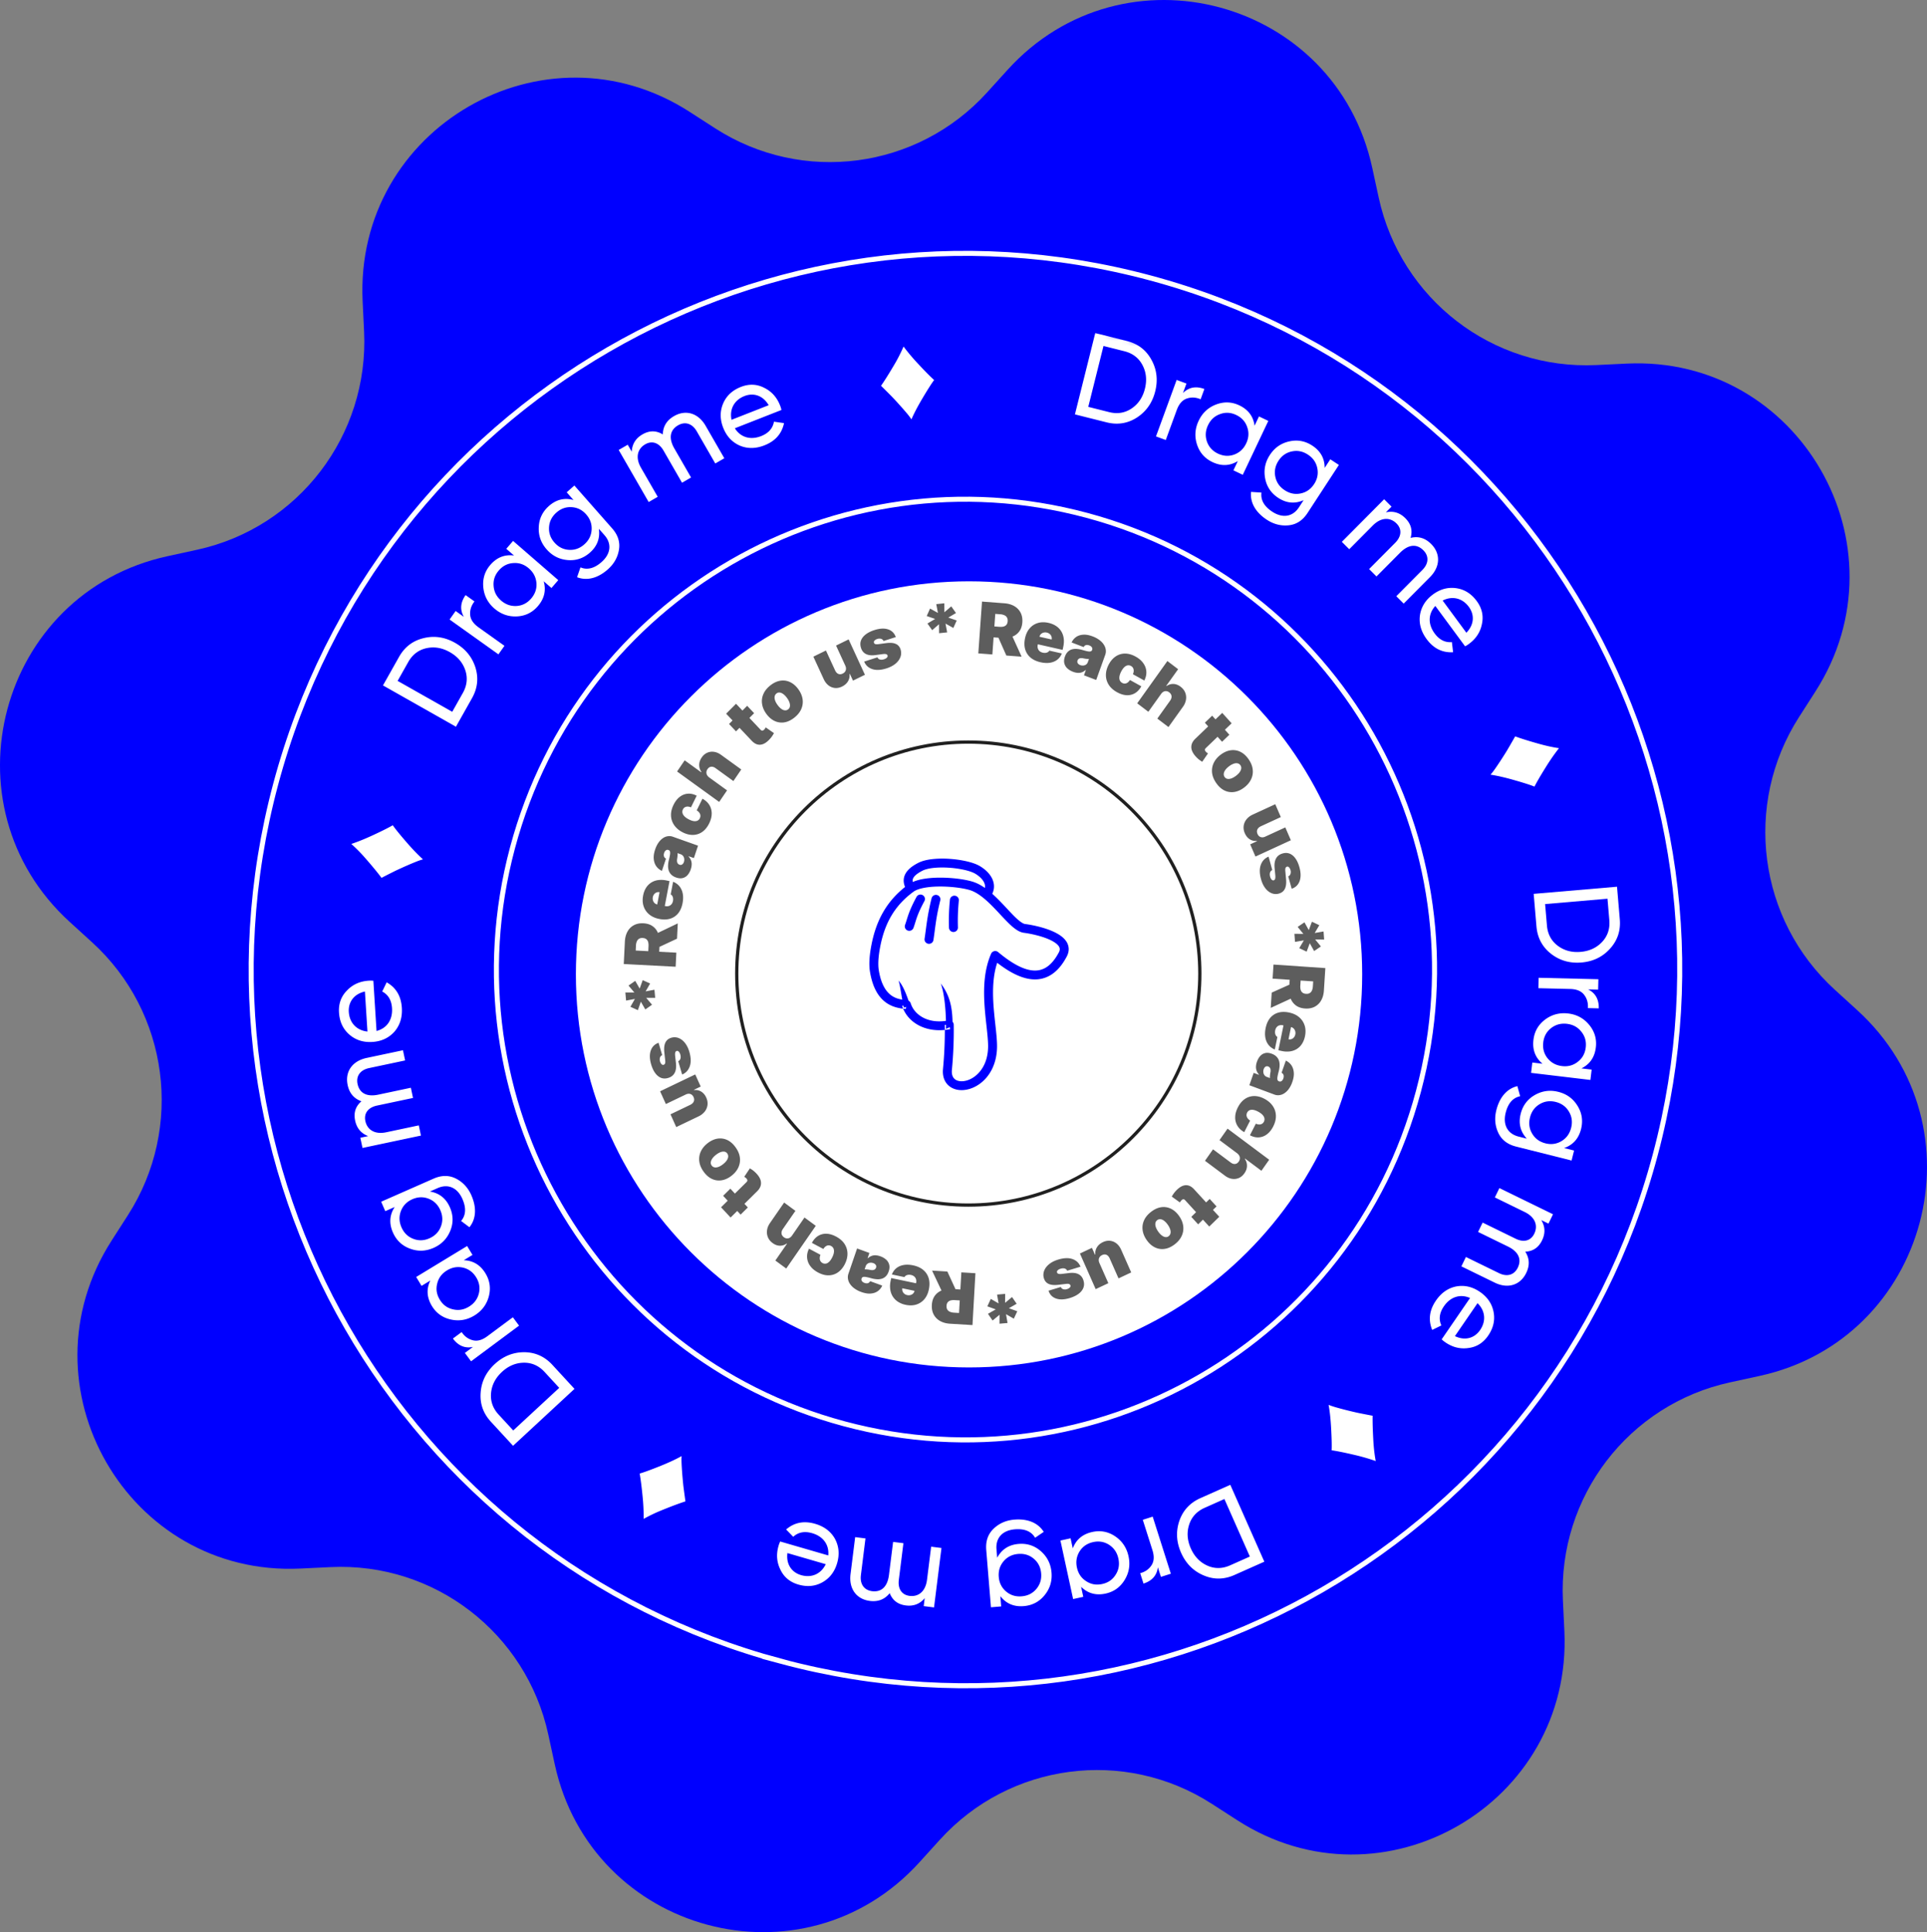 <svg width="348" height="349" viewBox="0 0 348 349" fill="none" xmlns="http://www.w3.org/2000/svg"><rect x="0" y="0" width="348" height="349" fill="#808080" stroke="none"/><path d="M181.948 12.628C202.917-10.517 241.2-.23 247.82 30.33l1.16 5.353c3.977 18.362 20.603 31.155 39.317 30.256l5.456-.262c31.146-1.496 50.963 32.926 34.097 59.229l-2.952 4.606c-10.135 15.806-7.4 36.641 6.468 49.276l4.041 3.684c23.08 21.029 12.822 59.422-17.649 66.062l-5.337 1.163c-18.31 3.988-31.067 20.661-30.17 39.43l.262 5.471c1.49 31.236-32.832 51.11-59.06 34.195l-4.594-2.962c-15.759-10.163-36.534-7.419-49.135 6.488l-3.673 4.053c-20.969 23.147-59.251 12.858-65.871-17.7l-1.16-5.353c-3.978-18.362-20.602-31.155-39.318-30.255l-5.455.261c-31.147 1.495-50.963-32.927-34.098-59.23l2.954-4.607c10.134-15.806 7.4-36.639-6.469-49.276l-4.042-3.684c-23.079-21.029-12.821-59.421 17.65-66.06l5.338-1.163c18.31-3.99 31.066-20.662 30.17-39.431l-.262-5.471c-1.492-31.236 32.831-51.11 59.06-34.196l4.592 2.962c15.761 10.164 36.536 7.421 49.135-6.487z" fill="#00F"/><path d="M140.975 300.055c68.797 18.487 139.511-22.457 157.944-91.452 18.435-68.994-22.393-139.912-91.189-158.399S68.22 72.662 49.785 141.655c-18.434 68.995 22.393 139.913 91.19 158.4Z" fill="#00F" stroke="#fff" stroke-width=".909" stroke-miterlimit="10"/><path d="M152.437 257.171c45.18 12.141 91.62-14.748 103.726-60.057s-14.706-91.883-59.886-104.024c-45.179-12.14-91.619 14.748-103.725 60.058-12.106 45.309 14.706 91.883 59.885 104.023Z" fill="#00F" stroke="#fff" stroke-width=".909" stroke-miterlimit="10"/><mask id="a" style="mask-type:luminance" maskUnits="userSpaceOnUse" x="30" y="30" width="291" height="292"><path d="M320.063 92.38 91.338 30.917l-61.275 229.34 228.725 61.463z" fill="#fff"/></mask><g mask="url(#a)" fill="#fff"><path d="m197.795 60.157-3.671 14.693 5.713 1.436c1.99.5 3.821.202 5.49-.873 1.676-1.096 2.781-2.67 3.295-4.727s.28-3.968-.687-5.705q-1.442-2.639-4.426-3.388zm-1.263 13.335 2.749-10.999 3.767.947c1.485.373 2.589 1.209 3.269 2.495s.836 2.709.443 4.283-1.201 2.755-2.405 3.567-2.569 1.028-4.057.654zm17.729-4.212-1.769-.652-3.731 10.2 1.769.65 1.978-5.405c.41-1.122 1.007-1.805 1.823-2.083s1.631-.233 2.491.13l.678-1.857q-2.286-.842-3.866.73zm12.304 7.616q-.34-2.525-2.757-3.677c-1.36-.647-2.765-.696-4.188-.156-1.421.54-2.479 1.516-3.152 2.938-.674 1.422-.769 2.88-.287 4.327.48 1.446 1.414 2.489 2.775 3.136q2.416 1.152 4.584-.18l-.794 1.675 1.689.805 4.613-9.738-1.689-.805zm-6.621 5.034q-1.456-.694-1.977-2.16c-.338-.995-.28-1.97.191-2.964.47-.993 1.188-1.654 2.161-2.002.984-.367 1.957-.31 2.927.153.991.472 1.65 1.192 1.988 2.188.346.977.288 1.952-.182 2.945-.471.993-1.188 1.654-2.17 2.021-.975.348-1.947.29-2.938-.181m19.281 2.589c.004-1.705-.744-3.049-2.225-4.02-1.282-.842-2.679-1.112-4.167-.769-1.475.325-2.647 1.133-3.509 2.455s-1.132 2.723-.849 4.227c.281 1.504 1.087 2.68 2.369 3.52 1.464.96 2.99 1.11 4.576.417l-.838 1.286c-1.123 1.72-2.946 2.024-4.823.792-1.462-.96-2.125-2.119-1.951-3.453l-1.881-.122c-.193 1.917.816 3.69 2.838 5.018 1.265.829 2.596 1.16 3.984 1.01s2.511-.886 3.385-2.226l5.659-8.673-1.552-1.02zm-1.903 2.915c-.602.924-1.405 1.483-2.421 1.695-1.016.213-1.974.023-2.895-.581s-1.479-1.41-1.691-2.428-.022-1.98.58-2.904q.886-1.359 2.41-1.677c1.016-.213 1.974-.023 2.895.58.921.605 1.479 1.41 1.691 2.43q.318 1.527-.569 2.885m21.127 10.821c-1.074-1.073-2.3-1.439-3.707-1.098.395-1.352.071-2.534-.957-3.56-.997-.997-2.176-1.347-3.507-1.053l1.023-1.03-1.335-1.334-7.639 7.692 1.335 1.334 4.247-4.277c1.543-1.554 3.166-1.496 4.287-.377.997.995.938 2.316-.239 3.5l-4.706 4.739 1.334 1.333 4.249-4.276c1.574-1.585 3.059-1.603 4.209-.454 1.028 1.027.999 2.378-.176 3.562l-4.707 4.739 1.335 1.333 4.752-4.785c1.895-1.907 1.92-4.272.202-5.988m6.138 18.49q.376-.199.714-.45c1.266-.939 2.048-2.136 2.33-3.61.312-1.469-.007-2.848-.943-4.118q-1.481-2.01-3.724-2.325c-1.496-.209-2.899.184-4.2 1.148-1.317.978-2.091 2.223-2.33 3.719-.208 1.5.192 2.953 1.204 4.328 1.257 1.705 2.853 2.487 4.783 2.375l-.221-1.828c-1.234.108-2.267-.419-3.113-1.567-1.218-1.653-1.201-3.523.125-4.964zm.678-7.124c1.026 1.392 1.006 3.184-.451 4.667l-4.282-5.812c1.718-.871 3.541-.473 4.733 1.145m16.274 25.52a38 38 0 0 0-2.361 3.398q-1.401 2.243-2.067 3.545-1.05-.436-3.894-1.242-2.31-.65-4.04-.913.412-.465.913-1.192a71 71 0 0 0 1.986-3.048q.244-.39 1.552-2.676 1.515.56 4.217 1.32 2.005.565 3.694.808m10.481 25.024-15.05 1.291.502 5.887c.175 2.047 1.052 3.689 2.609 4.923 1.577 1.234 3.42 1.769 5.527 1.589s3.832-1.024 5.157-2.505q2.02-2.228 1.757-5.298zm-12.986 3.135 11.265-.968.332 3.881c.131 1.531-.298 2.849-1.291 3.912s-2.282 1.672-3.895 1.811c-1.613.138-2.988-.243-4.145-1.12-1.158-.88-1.805-2.104-1.935-3.637zm9.575 15.458.046-1.882-10.786-.261-.046 1.882 5.717.139c1.186.027 2.02.373 2.542 1.056.525.684.743 1.468.677 2.398l1.964.048q.058-2.434-1.925-3.424zm-3.013 14.224q2.285-1.132 2.603-3.808c.178-1.503-.225-2.861-1.194-4.043-.967-1.183-2.232-1.879-3.795-2.066-1.566-.187-2.978.189-4.196 1.112-1.218.922-1.906 2.147-2.086 3.652q-.317 2.674 1.64 4.313l-1.844-.219-.222 1.869 10.713 1.279.223-1.869zm-6.896-4.702q.19-1.612 1.415-2.577c.836-.641 1.779-.9 2.872-.769s1.949.604 2.59 1.42c.665.822.921 1.767.794 2.842-.131 1.096-.602 1.955-1.438 2.596-.816.643-1.759.901-2.851.77-1.094-.131-1.951-.604-2.614-1.423-.641-.817-.898-1.764-.768-2.859m3.767 19.086c1.606-.556 2.627-1.704 3.058-3.425.373-1.492.169-2.904-.641-4.2-.791-1.292-1.936-2.137-3.464-2.522-1.528-.383-2.935-.18-4.26.58s-2.167 1.91-2.54 3.4c-.424 1.701-.065 3.196 1.107 4.473l-1.485-.374c-1.99-.5-2.873-2.128-2.327-4.31.424-1.701 1.299-2.708 2.613-2.98l-.502-1.821c-1.869.445-3.209 1.981-3.797 4.333-.366 1.47-.243 2.839.354 4.105.596 1.265 1.657 2.09 3.207 2.478l10.025 2.52.451-1.804zm-3.37-.847c-1.068-.269-1.857-.847-2.391-1.74-.533-.891-.668-1.862-.4-2.934.266-1.069.842-1.862 1.733-2.396.89-.536 1.857-.672 2.925-.403q1.57.396 2.369 1.733c.535.893.67 1.864.402 2.934s-.844 1.864-1.733 2.398q-1.335.801-2.905.408m-3.478 23.42c.661-1.359.609-2.632-.165-3.852 1.396-.063 2.402-.75 3.033-2.051.613-1.262.563-2.488-.143-3.65l1.297.634.82-1.69-9.683-4.73-.82 1.69 5.384 2.63c1.956.956 2.424 2.505 1.735 3.924-.612 1.262-1.87 1.632-3.361.904l-5.965-2.915-.821 1.691 5.383 2.629c1.995.975 2.492 2.371 1.784 3.827-.632 1.301-1.909 1.711-3.4.981l-5.965-2.913-.82 1.691 6.022 2.94c2.401 1.174 4.628.436 5.685-1.74m-15.267 11.986q.31.292.658.531c1.297.896 2.679 1.246 4.161 1.034 1.488-.182 2.683-.932 3.576-2.235q1.413-2.058.978-4.288c-.288-1.488-1.116-2.689-2.449-3.607-1.35-.934-2.776-1.261-4.263-1-1.484.29-2.722 1.143-3.689 2.551-1.199 1.747-1.416 3.514-.682 5.308l1.652-.804c-.505-1.137-.344-2.286.463-3.463 1.162-1.694 2.931-2.286 4.72-1.497zm6.938-1.675c-.979 1.427-2.675 1.99-4.547 1.092l4.085-5.955c1.381 1.347 1.6 3.204.462 4.863m-18.845 23.655a37 37 0 0 0-3.962-1.135q-2.566-.599-4.006-.808.069-1.135-.093-4.088-.134-2.398-.45-4.12.57.238 1.418.476 1.467.422 3.512.893.446.108 3.021.602-.036 1.618.124 4.421.117 2.08.436 3.759m-20.119 18.181-6.143-13.882-5.398 2.402c-1.879.837-3.143 2.206-3.801 4.089-.649 1.903-.553 3.832.307 5.774.86 1.944 2.22 3.308 4.055 4.084q2.763 1.19 5.581-.063zm-7.21-11.319 4.598 10.392-3.558 1.586c-1.404.624-2.792.648-4.12.052-1.328-.597-2.326-1.624-2.986-3.11-.658-1.489-.746-2.921-.295-4.307.451-1.388 1.399-2.403 2.801-3.027zm-11.463 14.063 1.79-.572-3.277-10.308-1.789.571 1.736 5.463c.36 1.135.307 2.038-.166 2.757-.473.718-1.141 1.182-2.038 1.424l.597 1.876q2.311-.74 2.596-2.943zm-14.417 1.789q1.814 1.797 4.44 1.223c1.476-.322 2.622-1.146 3.421-2.451.799-1.303 1.043-2.73.707-4.272-.334-1.545-1.15-2.763-2.418-3.615-1.267-.853-2.646-1.105-4.121-.784q-2.627.572-3.531 2.963l-.396-1.818-1.835.4 2.293 10.572 1.835-.4zm2.181-8.072q1.582-.344 2.89.498c.879.585 1.43 1.395 1.662 2.473.234 1.079.07 2.045-.492 2.921-.556.896-1.363 1.449-2.418 1.678-1.075.235-2.039.068-2.917-.515-.872-.563-1.423-1.373-1.657-2.451s-.068-2.044.488-2.942c.562-.875 1.369-1.427 2.444-1.662m-16.763 9.766c1.042 1.347 2.454 1.947 4.218 1.801 1.526-.126 2.795-.772 3.758-1.959.965-1.167 1.394-2.526 1.266-4.101-.131-1.573-.776-2.845-1.92-3.857-1.145-1.014-2.5-1.444-4.026-1.318-1.744.144-3.04.967-3.867 2.49l-.126-1.531c-.168-2.048 1.084-3.412 3.321-3.596 1.742-.144 2.973.363 3.653 1.523l1.559-1.063c-1.021-1.632-2.904-2.411-5.314-2.212-1.504.126-2.757.686-3.76 1.659s-1.44 2.247-1.307 3.842l.848 10.331 1.848-.153zm-.286-3.471c-.09-1.101.202-2.036.871-2.831.672-.792 1.545-1.234 2.641-1.324s2.03.2 2.822.874 1.231 1.547 1.321 2.648q.134 1.617-.873 2.808c-.67.794-1.544 1.235-2.641 1.325-1.095.092-2.03-.201-2.82-.874q-1.187-1.009-1.321-2.626m-23.285 4.33c1.499.189 2.686-.272 3.59-1.402.51 1.307 1.484 2.041 2.919 2.222 1.39.175 2.533-.271 3.403-1.317l-.179 1.437 1.863.235 1.342-10.735-1.862-.235-.747 5.97c-.271 2.168-1.585 3.116-3.149 2.918-1.391-.175-2.149-1.251-1.942-2.905l.828-6.612-1.862-.235-.748 5.97c-.277 2.211-1.435 3.133-3.041 2.932-1.435-.18-2.234-1.264-2.027-2.917l.826-6.613-1.862-.234-.836 6.677c-.332 2.663 1.085 4.543 3.484 4.844m-16.19-10.734q-.18.387-.297.793c-.437 1.517-.332 2.946.336 4.287.641 1.359 1.728 2.261 3.243 2.7q2.393.696 4.367-.422c1.316-.743 2.191-1.91 2.642-3.468.456-1.58.315-3.041-.4-4.376-.743-1.318-1.94-2.23-3.577-2.706-2.032-.589-3.773-.238-5.239 1.025l1.281 1.318c.917-.836 2.055-1.047 3.424-.649 1.969.571 3.088 2.068 2.907 4.02zm3.774 6.075c-1.659-.481-2.728-1.918-2.468-3.983l6.924 2.01c-.839 1.739-2.528 2.533-4.456 1.973m-28.427-10.159a37 37 0 0 0-.201-4.127q-.258-2.63-.523-4.064 1.092-.298 3.83-1.401 2.22-.898 3.746-1.749-.041.617.005 1.499.074 1.529.285 3.621.043.458.402 3.063-1.539.484-4.135 1.538a29 29 0 0 0-3.409 1.62m-23.584-13.203 11.093-10.28-3.998-4.339c-1.391-1.51-3.087-2.265-5.071-2.284-2-.001-3.785.71-5.338 2.148s-2.4 3.167-2.539 5.152q-.233 3.001 1.855 5.264zm8.336-10.465-8.304 7.694-2.636-2.86c-1.04-1.128-1.507-2.433-1.374-3.882s.78-2.726 1.968-3.828 2.508-1.647 3.959-1.665 2.712.551 3.751 1.68zm-17.039-6.308 1.118 1.513 8.668-6.442-1.118-1.512-4.594 3.413c-.953.709-1.822.951-2.654.733-.831-.216-1.485-.701-2.002-1.474l-1.578 1.173q1.446 1.955 3.617 1.514zm-6.242-13.075q-1.103 2.299.287 4.596c.78 1.293 1.928 2.109 3.413 2.442s2.904.102 4.248-.714c1.343-.816 2.224-1.983 2.616-3.458.392-1.474.183-2.862-.598-4.153q-1.389-2.298-3.93-2.381l1.583-.961-.97-1.606-9.202 5.593.97 1.605zm8.298-.551q.836 1.384.466 2.895c-.265 1.021-.848 1.803-1.786 2.374-.939.57-1.901.727-2.906.478-1.023-.234-1.805-.819-2.362-1.743-.57-.94-.725-1.907-.46-2.925.246-1.007.83-1.791 1.768-2.361.939-.572 1.901-.728 2.925-.492 1.004.249 1.786.834 2.355 1.774m-14.73-12.73c-.931 1.425-1.037 2.961-.326 4.587.616 1.407 1.639 2.396 3.071 2.925 1.413.536 2.835.5 4.278-.134 1.442-.636 2.43-1.662 3.013-3.077.583-1.413.548-2.84-.068-4.247-.703-1.605-1.901-2.566-3.606-2.855l1.402-.618c1.877-.826 3.57-.081 4.472 1.978.702 1.606.626 2.939-.246 3.961l1.508 1.131c1.206-1.498 1.327-3.537.355-5.757-.607-1.386-1.542-2.393-2.786-3.027-1.243-.633-2.586-.633-4.049.01l-9.463 4.167.745 1.704zm3.18-1.4c1.008-.444 1.985-.473 2.952-.095.967.379 1.667 1.063 2.11 2.073s.47 1.99.093 2.96c-.377.969-1.06 1.671-2.067 2.115q-1.482.655-2.932.085c-.966-.377-1.666-1.061-2.109-2.071-.442-1.012-.47-1.992-.094-2.961q.566-1.455 2.048-2.106m-11.68-20.643c.313 1.483 1.136 2.458 2.495 2.944-1.065.912-1.437 2.074-1.138 3.492.29 1.378 1.083 2.315 2.353 2.798l-1.414.299.388 1.842 10.556-2.236-.388-1.842-5.87 1.243c-2.132.452-3.454-.485-3.78-2.029-.29-1.378.478-2.446 2.103-2.791l6.503-1.378-.388-1.842-5.87 1.244c-2.174.461-3.422-.335-3.757-1.924-.299-1.418.46-2.531 2.085-2.874l6.502-1.378-.388-1.842-6.565 1.391c-2.618.555-3.926 2.512-3.426 4.883m4.646-18.826a5.3 5.3 0 0 0-.846-.012c-1.576.1-2.883.682-3.92 1.771-1.06 1.066-1.54 2.401-1.44 3.981q.159 2.5 1.877 3.989c1.147.993 2.54 1.427 4.158 1.323 1.64-.104 2.967-.732 3.98-1.861.989-1.15 1.44-2.59 1.332-4.301-.134-2.121-1.053-3.65-2.74-4.608l-.805 1.66c1.099.582 1.682 1.589 1.772 3.017.13 2.057-.899 3.622-2.797 4.111zm-4.436 5.628c-.109-1.732.88-3.23 2.911-3.684l.456 7.23c-1.92-.204-3.24-1.532-3.367-3.546m.452-30.339q1.755-.585 3.828-1.545 2.395-1.106 3.661-1.83.641.94 2.578 3.176 1.575 1.811 2.879 2.98-.596.162-1.412.496-1.417.57-3.324 1.458-.418.191-2.757 1.386-.962-1.3-2.806-3.419a29 29 0 0 0-2.647-2.702m5.72-28.637 13.174 7.462 2.902-5.154c1.01-1.793 1.209-3.647.618-5.55-.61-1.914-1.833-3.402-3.677-4.447s-3.747-1.325-5.677-.85q-2.925.696-4.439 3.386zm12.507 4.768-9.863-5.585 1.913-3.398c.755-1.34 1.852-2.187 3.272-2.504 1.42-.316 2.83-.089 4.242.71s2.334 1.894 2.797 3.277c.463 1.382.306 2.762-.449 4.103zm.614-18.209-1.091 1.539 8.818 6.29 1.092-1.538-4.674-3.334c-.97-.692-1.47-1.448-1.522-2.311s.206-1.638.78-2.373l-1.605-1.145q-1.41 1.99-.316 3.929zm10.55-10.016q-2.526-.347-4.285 1.69c-.988 1.146-1.411 2.495-1.271 4.019s.798 2.812 1.99 3.846c1.19 1.033 2.571 1.516 4.095 1.437s2.78-.707 3.768-1.852q1.758-2.037 1.054-4.495l1.403 1.218 1.228-1.423-8.157-7.081-1.229 1.423zm3.082 7.77q-1.06 1.228-2.612 1.339c-1.05.061-1.976-.256-2.808-.978s-1.277-1.595-1.352-2.633c-.09-1.052.225-1.98.931-2.798.72-.835 1.59-1.281 2.642-1.342 1.035-.074 1.96.242 2.792.965.832.722 1.277 1.595 1.368 2.647.075 1.038-.241 1.966-.961 2.8m7.648-17.802c-1.631-.452-3.115-.086-4.435 1.084-1.143 1.013-1.77 2.287-1.832 3.81-.078 1.506.388 2.847 1.426 4.026 1.039 1.179 2.309 1.807 3.824 1.931s2.852-.343 3.995-1.356c1.304-1.156 1.848-2.587 1.604-4.297l1.01 1.147c1.351 1.533 1.162 3.369-.512 4.853-1.304 1.155-2.588 1.488-3.819.969l-.612 1.779c1.784.69 3.748.186 5.551-1.412 1.127-.999 1.794-2.194 2.016-3.57s-.187-2.652-1.24-3.847l-6.815-7.733-1.384 1.227zm2.291 2.599c.726.823 1.049 1.744.986 2.778-.064 1.034-.498 1.908-1.319 2.636-.821.727-1.739 1.052-2.77.988s-1.903-.499-2.628-1.322q-1.067-1.212-.972-2.762c.064-1.035.498-1.908 1.319-2.636s1.739-1.052 2.77-.989q1.547.096 2.614 1.307m15.867-17.752c-1.313.76-1.986 1.853-2.025 3.305-1.199-.735-2.422-.73-3.679-.002-1.219.706-1.865 1.757-1.929 3.124l-.726-1.26-1.632.945 5.416 9.408 1.633-.945-3.012-5.231c-1.094-1.9-.614-3.458.755-4.251 1.22-.706 2.477-.305 3.311 1.144l3.336 5.796 1.632-.946-3.011-5.23c-1.116-1.939-.746-3.382.662-4.197 1.257-.728 2.551-.348 3.385 1.1l3.336 5.796 1.633-.945-3.37-5.852c-1.343-2.334-3.613-2.976-5.715-1.759m19.402-1.109a5.5 5.5 0 0 0-.246-.81c-.575-1.47-1.525-2.538-2.87-3.195-1.333-.685-2.744-.736-4.209-.16q-2.321.912-3.209 3.002c-.59 1.394-.578 2.853.012 4.364.599 1.532 1.596 2.604 2.975 3.225 1.389.593 2.891.584 4.479-.04 1.969-.772 3.137-2.114 3.532-4.012l-1.818-.262c-.217 1.224-.992 2.086-2.318 2.607-1.91.75-3.704.246-4.747-1.414zm-6.681-2.513c1.608-.63 3.328-.144 4.376 1.652l-6.711 2.635c-.392-1.892.467-3.553 2.335-4.287m28.731-8.944a37 37 0 0 0 2.654 3.146q1.791 1.926 2.87 2.901-.685.9-2.188 3.438-1.215 2.06-1.909 3.661a13 13 0 0 0-.909-1.183 72 72 0 0 0-2.415-2.696q-.31-.337-2.17-2.182.927-1.32 2.348-3.73a29 29 0 0 0 1.719-3.355"/></g><path d="M175 247c39.212 0 71-31.788 71-71s-31.788-71-71-71-71 31.788-71 71 31.788 71 71 71" fill="#fff"/><path d="M174.865 217.672c23.095 0 41.816-18.722 41.816-41.816s-18.721-41.816-41.816-41.816c-23.094 0-41.816 18.721-41.816 41.816 0 23.094 18.722 41.816 41.816 41.816Z" fill="#fff" stroke="#202020" stroke-width=".586" stroke-miterlimit="10"/><path fill-rule="evenodd" clip-rule="evenodd" d="M166.618 157.258c-.814.412-1.374.831-1.636 1.253a1 1 0 0 0-.138.797 8 8 0 0 1 1.713-.509c.967-.186 2.055-.267 3.14-.272 2.161-.01 4.419.279 5.862.701h.001c.814.239 1.583.654 2.303 1.157q.091-.46-.129-.949c-.241-.537-.771-1.116-1.603-1.615-.401-.24-1.053-.478-1.893-.675a18 18 0 0 0-2.756-.405c-.975-.07-1.95-.066-2.813.022-.874.09-1.579.262-2.051.495m-3.418 1.885q.02.535.246 1.068c-3.454 2.733-5.233 6.206-6.052 10.373-.302 1.522-.537 3.366-.291 4.896.499 3.118 1.698 4.827 3.095 5.746 1.066.701 2.188.886 2.905.974 1.056 2.531 3.922 4.204 7.525 3.835a73 73 0 0 1-.334 7.097l-.001.006c-.132 1.502.436 2.675 1.508 3.301 1.019.594 2.331.597 3.543.171 2.471-.868 4.808-3.572 4.712-7.91-.023-1.05-.154-2.266-.295-3.544l-.014-.129c-.137-1.253-.283-2.578-.359-3.938-.137-2.452-.042-4.941.699-7.183 2.072 1.607 4.215 2.8 6.279 2.981 1.21.107 2.387-.135 3.473-.825 1.073-.682 2.007-1.771 2.804-3.278.267-.502.39-1.016.349-1.527a2.6 2.6 0 0 0-.521-1.342c-.546-.739-1.437-1.278-2.327-1.676-1.802-.804-4.037-1.214-5.03-1.338-.126-.016-.316-.082-.583-.249a6.5 6.5 0 0 1-.892-.705c-.554-.507-1.147-1.142-1.804-1.846l-.002-.002-.003-.004-.002-.001-.432-.463c-.683-.727-1.422-1.495-2.204-2.188.43-.872.401-1.805.018-2.659-.413-.919-1.22-1.721-2.243-2.334l-.001-.001c-.609-.364-1.449-.65-2.356-.862a19.5 19.5 0 0 0-3.012-.444 18 18 0 0 0-3.095.026c-.964.099-1.889.3-2.611.658l-.006.003c-.869.439-1.774 1.025-2.281 1.843-.265.427-.423.92-.405 1.47m7.428 26.892q0-.459-.007-.918l.218-.003q.002.386-.007.738l.685-.307.069.347a10 10 0 0 1-.958.143m-7.525-3.835a6 6 0 0 1-.182-.501l.224-.068q.047.209.095.389l.396-.152-.056.389-.259-.032h-.001zm-6-6.72.798-.125-.798.126zm.291-4.896.001-.001.792.155zm4.862 6.535c.768.82 1.328 2.24 1.825 3.642a.8.8 0 0 1 .385.467c.623 2.008 2.953 3.67 6.364 3.168-.052-2.319-.333-5.18-.941-6.76 1.632 2.12 2.071 4.263 2.133 6.926a.8.8 0 0 1 .215.533 75 75 0 0 1-.334 8.186c-.087.997.275 1.519.717 1.777.495.289 1.282.359 2.185.042 1.759-.618 3.717-2.661 3.635-6.365-.021-.967-.143-2.111-.285-3.405l-.016-.142c-.137-1.244-.287-2.607-.365-4.01-.163-2.905-.028-6.08 1.214-8.913a.815.815 0 0 1 1.263-.293c2.298 1.923 4.43 3.159 6.258 3.32.884.077 1.698-.096 2.457-.579.771-.49 1.536-1.333 2.246-2.674l.716.372-.715-.373c.149-.281.181-.494.168-.655a1 1 0 0 0-.215-.522c-.296-.401-.878-.8-1.686-1.161-1.592-.71-3.647-1.094-4.569-1.21-.449-.056-.867-.249-1.242-.483a8 8 0 0 1-1.126-.883c-.606-.553-1.254-1.248-1.912-1.953v-.001l-.418-.447c-.816-.87-1.657-1.735-2.528-2.454-.875-.721-1.737-1.255-2.584-1.505-1.256-.367-3.349-.644-5.396-.635-1.019.005-2 .081-2.84.243-.855.165-1.493.405-1.884.691l-.001.001c-3.449 2.515-5.198 5.751-5.999 9.827v.002c-.295 1.484-.481 3.097-.282 4.336.449 2.802 1.469 4.053 2.393 4.662.631.415 1.268.575 1.845.665-.056-.314-.11-.64-.163-.962-.175-1.053-.342-2.059-.518-2.475m4.687-14.358a.8.8 0 0 0-.332-1.084.81.81 0 0 0-1.094.329c-1.149 2.132-1.475 3.184-1.776 4.154-.093.3-.184.592-.296.905a.8.8 0 0 0 .493 1.023.81.81 0 0 0 1.031-.489c.131-.366.23-.685.328-1 .294-.947.575-1.851 1.646-3.838m2.27-1.096a.8.8 0 0 1 .592.969c-.593 2.395-.79 3.889-.993 5.428-.074.558-.148 1.123-.243 1.739a.806.806 0 0 1-.92.671.8.8 0 0 1-.678-.912c.088-.57.159-1.11.231-1.656.206-1.56.417-3.164 1.034-5.652a.807.807 0 0 1 .977-.587m3.944 1.003a.8.8 0 0 0-.724-.876.806.806 0 0 0-.884.718 38 38 0 0 0-.171 5.061.805.805 0 0 0 .833.775.803.803 0 0 0 .782-.826c-.052-1.619.003-3.24.164-4.852" fill="#00F"/><path d="m176.674 118.02.669-9.358 4.038.308q1.042.079 1.796.518.753.438 1.137 1.184.383.746.311 1.742-.072 1.005-.569 1.661a2.73 2.73 0 0 1-1.321.947q-.825.291-1.894.21l-2.411-.184.141-1.974 1.9.145q.447.035.771-.052a.95.95 0 0 0 .514-.323q.192-.234.22-.631.029-.403-.127-.667a.98.98 0 0 0-.462-.412 2.1 2.1 0 0 0-.754-.181l-.895-.068-.525 7.329zm5.788-3.878 2.032 4.474-2.759-.21-1.977-4.469zm5.439 5.477q-1.1-.249-1.805-.85a3.07 3.07 0 0 1-.96-1.495q-.255-.894-.018-2.005.227-1.066.826-1.766a3.1 3.1 0 0 1 1.475-.967q.876-.267 1.94-.026.777.177 1.355.561.579.384.927.947.35.56.452 1.267.102.71-.073 1.529l-.122.574-6.13-1.389.29-1.362 3.86.874a1 1 0 0 0-.041-.554 1 1 0 0 0-.313-.442 1.2 1.2 0 0 0-.522-.254 1.2 1.2 0 0 0-.577.005 1.04 1.04 0 0 0-.477.259q-.195.19-.268.488l-.313 1.47q-.07.332.013.623t.31.498q.228.206.594.289.255.058.48.034a1.1 1.1 0 0 0 .411-.123.85.85 0 0 0 .294-.281l2.251.51q-.268.69-.814 1.121-.546.426-1.322.555-.772.126-1.723-.09m5.866 1.72a3.1 3.1 0 0 1-1.038-.632 1.84 1.84 0 0 1-.524-.926q-.12-.531.116-1.191.196-.543.518-.856.322-.318.741-.438.418-.12.9-.082.487.039 1.011.195.567.168.923.235.361.065.551.009a.38.38 0 0 0 .26-.248l.006-.018a.5.5 0 0 0-.054-.472.94.94 0 0 0-.456-.33q-.337-.13-.606-.06-.262.066-.415.356l-2.174-.831a2.36 2.36 0 0 1 .781-.967q.526-.382 1.291-.438.766-.06 1.746.314a4.8 4.8 0 0 1 1.207.653q.501.378.788.825.288.444.351.919.07.472-.097.934l-1.629 4.535-2.208-.844.334-.931-.051-.019q-.33.295-.695.416-.36.122-.757.088a3 3 0 0 1-.82-.196m1.309-1.206q.27.104.546.081a1 1 0 0 0 .505-.174.9.9 0 0 0 .334-.456l.199-.552a3 3 0 0 1-.228-.004 4 4 0 0 1-.514-.059 7 7 0 0 1-.287-.055 1.4 1.4 0 0 0-.5-.03.7.7 0 0 0-.342.139.64.64 0 0 0-.193.28.54.54 0 0 0 .041.496.86.86 0 0 0 .439.334m6.655 4.903q-1.002-.554-1.506-1.352a3.23 3.23 0 0 1-.506-1.735q-.002-.939.497-1.897.5-.96 1.257-1.472a2.97 2.97 0 0 1 1.682-.524q.925-.01 1.927.544.905.5 1.393 1.201.494.697.544 1.504.051.804-.368 1.618l-2.052-1.136q.212-.516.109-.903a.9.9 0 0 0-.466-.592.9.9 0 0 0-.594-.109q-.303.047-.601.321-.295.271-.562.783t-.324.92q-.056.403.072.694a.95.95 0 0 0 .418.446q.244.135.492.126a.93.93 0 0 0 .483-.173q.239-.16.432-.472l2.052 1.136q-.442.818-1.122 1.232a2.66 2.66 0 0 1-1.513.377q-.83-.032-1.744-.537m7.951.31-2.3 3.221-2.014-1.529 5.451-7.635 1.941 1.473-2.14 2.998.059.044a1.97 1.97 0 0 1 1.241-.374q.662.025 1.282.496.595.452.836 1.06.244.612.139 1.279a2.96 2.96 0 0 1-.552 1.294l-2.609 3.653-2.014-1.529 2.3-3.221q.307-.422.268-.825-.035-.4-.421-.694a1 1 0 0 0-.511-.215.87.87 0 0 0-.508.097q-.242.126-.448.407m12.333 7.368-1.322 1.269-3.106-3.442 1.322-1.269zm-1.288-3.943 1.694 1.878-4.66 4.472a.6.6 0 0 0-.145.209.35.35 0 0 0-.001.217.7.7 0 0 0 .148.232q.076.086.198.179.125.096.186.138l-1.037 1.503a9 9 0 0 1-.414-.275 4 4 0 0 1-.567-.484q-.616-.615-.85-1.209a1.8 1.8 0 0 1-.076-1.158q.153-.56.692-1.064zm-1.068 12.695q-.66-.936-.767-1.874a3.26 3.26 0 0 1 .298-1.787q.405-.847 1.27-1.496.865-.648 1.768-.782a2.95 2.95 0 0 1 1.74.258q.837.392 1.496 1.327.66.936.764 1.878a3.2 3.2 0 0 1-.298 1.786q-.402.845-1.267 1.493t-1.771.785a3 3 0 0 1-1.74-.258q-.833-.394-1.493-1.33m1.506-1.106a.77.77 0 0 0 .492.323q.307.062.699-.072.393-.135.833-.464.444-.333.685-.674.244-.344.282-.664a.82.82 0 0 0-.147-.582.82.82 0 0 0-.507-.346q-.313-.07-.705.065a3 3 0 0 0-.833.464q-.44.33-.685.673-.244.345-.277.672a.87.87 0 0 0 .163.605m7.355 10.749 3.595-1.656 1.005 2.321-6.391 2.943-.954-2.203 1.215-.559-.029-.068a1.93 1.93 0 0 1-1.275-.294q-.57-.369-.882-1.092a2.46 2.46 0 0 1-.206-1.327q.09-.646.509-1.177.42-.526 1.118-.853l4.077-1.878 1.005 2.321-3.595 1.655q-.472.223-.639.587-.165.368.024.806.126.29.338.444a.87.87 0 0 0 .491.167q.28.013.594-.137m4.748 9.426-.622-2.242a.65.65 0 0 0 .316-.251.9.9 0 0 0 .136-.399 1.2 1.2 0 0 0-.038-.466 1.2 1.2 0 0 0-.264-.504q-.177-.192-.386-.125-.151.04-.242.209-.089.175-.052.584l.136 1.45q.1 1.098-.207 1.737-.302.643-1.048.868a2 2 0 0 1-1.372-.063q-.645-.269-1.139-.92-.489-.649-.75-1.589-.43-1.554-.042-2.619.391-1.061 1.399-1.468l.671 2.419a.74.74 0 0 0-.408.464q-.096.325.02.739.093.336.267.519.175.186.387.129.193-.061.254-.285.063-.22.023-.637l-.122-1.263q-.108-1.091.255-1.756.362-.665 1.158-.896.702-.212 1.294.02.597.234 1.047.861.455.63.723 1.596.408 1.47.036 2.497-.37 1.03-1.43 1.391m.492 8.135 1.618.019-1.031-1.26 1.224-.833.785 1.408.567-1.515 1.333.629-.832 1.408 1.597-.274.109 1.462-1.618-.018 1.031 1.26-1.224.832-.785-1.408-.567 1.515-1.333-.629.832-1.408-1.597.274zm-3.776 5.557 9.361.639-.26 4.041q-.066 1.043-.496 1.798a2.84 2.84 0 0 1-1.171 1.142q-.74.386-1.737.318-1.005-.069-1.667-.564a2.8 2.8 0 0 1-.962-1.319q-.3-.825-.231-1.894l.154-2.414 1.975.135-.122 1.902q-.028.447.06.771a.98.98 0 0 0 .33.513q.236.19.633.218.403.027.665-.129a.97.97 0 0 0 .406-.464q.144-.306.173-.755l.057-.896-7.331-.5zm3.945 5.779-4.447 2.048.177-2.761 4.443-1.993zm-5.361 5.676q.226-1.104.811-1.811a2.96 2.96 0 0 1 1.469-.959q.884-.253 1.994-.011 1.065.232 1.773.837.708.606.99 1.487t.063 1.95a4 4 0 0 1-.531 1.361 3 3 0 0 1-.925.928 3.1 3.1 0 0 1-1.252.449 4.3 4.3 0 0 1-1.522-.079l-.573-.125 1.263-6.157 1.361.297-.796 3.877q.297.06.551-.039a1 1 0 0 0 .434-.313q.178-.215.243-.524a1.2 1.2 0 0 0-.017-.58 1.1 1.1 0 0 0-.266-.48 1 1 0 0 0-.492-.272l-1.468-.32a1.25 1.25 0 0 0-.619.01 1 1 0 0 0-.489.311 1.27 1.27 0 0 0-.277.596q-.053.255-.024.482.027.231.131.413a.86.86 0 0 0 .285.297l-.464 2.261a2.66 2.66 0 0 1-1.131-.823 2.96 2.96 0 0 1-.578-1.331q-.14-.776.056-1.732m-1.574 6.101q.223-.636.601-1.047.38-.406.902-.524t1.179.127q.54.202.857.53.321.33.449.755.128.423.102.913a5 5 0 0 1-.169 1.022 10 10 0 0 0-.211.933q-.055.366.003.558.062.195.251.265l.017.007a.47.47 0 0 0 .465-.052.9.9 0 0 0 .316-.459q.12-.341.046-.613-.072-.267-.361-.423l.77-2.196q.586.267.973.798.389.536.462 1.311.077.777-.271 1.767a4.7 4.7 0 0 1-.616 1.217 3 3 0 0 1-.798.792 2.1 2.1 0 0 1-.899.349 1.86 1.86 0 0 1-.924-.105l-4.515-1.685.783-2.231.927.346.018-.052q-.3-.337-.427-.706-.129-.366-.104-.768.022-.397.174-.829m1.221 1.335a1.3 1.3 0 0 0-.067.552q.026.284.183.513a.92.92 0 0 0 .458.342l.549.205a3 3 0 0 1-.001-.23q.002-.117.014-.249a5 5 0 0 1 .081-.561 1.5 1.5 0 0 0 .017-.507.7.7 0 0 0-.145-.347.64.64 0 0 0-.28-.198q-.274-.103-.489.038a.84.84 0 0 0-.32.442m-4.664 6.899q.521-1.02 1.291-1.529a3 3 0 0 1 1.688-.506q.918.004 1.868.521.95.516 1.468 1.293.523.778.55 1.722.032.944-.49 1.964-.471.923-1.145 1.416a2.66 2.66 0 0 1-1.461.545q-.786.048-1.593-.386l1.067-2.089q.51.22.887.117a.86.86 0 0 0 .57-.471.93.93 0 0 0 .094-.606q-.052-.31-.328-.616-.272-.304-.779-.58t-.907-.337q-.397-.059-.679.069a.9.9 0 0 0-.427.424.97.97 0 0 0-.113.502q.02.255.18.494.162.245.472.444l-1.067 2.089q-.811-.456-1.231-1.154a2.85 2.85 0 0 1-.402-1.548q.012-.848.487-1.778m-.148 8.288-3.171-2.369 1.454-2.069 7.516 5.615-1.402 1.994-2.95-2.204-.042.06q.402.598.385 1.276-.015.682-.462 1.318-.429.612-1.017.858a2.2 2.2 0 0 1-1.241.142q-.654-.105-1.267-.57l-3.597-2.687 1.454-2.069 3.171 2.369q.415.316.807.277.388-.036.667-.433.177-.25.201-.524a.94.94 0 0 0-.103-.523 1.4 1.4 0 0 0-.403-.461m-7.027 12.844-1.238-1.351 3.321-3.236 1.238 1.351zm3.816-1.366-1.811 1.765-4.363-4.763a.54.54 0 0 0-.203-.147.3.3 0 0 0-.211.001.7.7 0 0 0-.225.155 1.5 1.5 0 0 0-.171.205 3 3 0 0 0-.133.194l-1.464-1.055q.088-.156.265-.43.173-.271.466-.589.593-.64 1.167-.888.579-.243 1.123-.09.544.154 1.036.704zm-12.291-.91q.91-.694 1.823-.82a3 3 0 0 1 1.737.278q.823.402 1.453 1.281t.759 1.806q.13.93-.253 1.793-.382.867-1.293 1.561-.91.693-1.826.815a2.95 2.95 0 0 1-1.737-.277q-.82-.399-1.451-1.278-.629-.879-.761-1.809a3.26 3.26 0 0 1 .253-1.793q.385-.863 1.296-1.557m1.074 1.53q-.255.195-.316.511-.06.317.07.719t.45.848q.323.452.654.693.334.247.646.28a.77.77 0 0 0 .566-.161.87.87 0 0 0 .337-.528q.069-.322-.062-.723a3.1 3.1 0 0 0-.45-.849 3.1 3.1 0 0 0-.654-.693q-.335-.246-.653-.274a.82.82 0 0 0-.588.177m-10.418 7.756 1.6 3.621-2.288 1.075-2.845-6.435 2.172-1.022.541 1.224.066-.031a2.07 2.07 0 0 1 .3-1.305q.366-.588 1.079-.922.668-.314 1.306-.24.635.076 1.153.49.515.416.83 1.118l1.815 4.106-2.288 1.076-1.6-3.62q-.216-.475-.572-.637-.362-.16-.792.044a1.1 1.1 0 0 0-.44.353.94.94 0 0 0-.168.504q-.014.285.131.601m-9.203 4.98 2.227-.675a.63.63 0 0 0 .246.312.8.8 0 0 0 .394.13q.222.024.463-.05.31-.094.502-.277.19-.182.126-.392a.38.38 0 0 0-.207-.239q-.171-.087-.578-.04l-1.438.169q-1.089.124-1.721-.172-.635-.291-.853-1.038a2.07 2.07 0 0 1 .071-1.386q.27-.656.919-1.169.646-.507 1.58-.791 1.542-.468 2.596-.099 1.049.371 1.446 1.38l-2.402.729a.7.7 0 0 0-.457-.402q-.321-.088-.733.036a1.2 1.2 0 0 0-.516.281q-.186.181-.13.394.06.192.281.25.217.058.631.009l1.253-.151q1.082-.132 1.739.219.657.35.881 1.15.206.703-.028 1.305-.236.609-.86 1.075-.627.473-1.587.764-1.46.444-2.475.091-1.02-.351-1.37-1.413m-7.829.573-.014 1.62 1.256-1.048.835 1.215-1.405.803 1.516.548-.625 1.343-1.41-.815.278 1.594-1.46.127.014-1.619-1.256 1.047-.835-1.214 1.405-.803-1.516-.549.625-1.342 1.409.815-.278-1.594zm-5.371-3.732-.532 9.366-4.043-.244q-1.043-.063-1.802-.49a2.86 2.86 0 0 1-1.155-1.166q-.394-.74-.337-1.737.058-1.006.544-1.67a2.75 2.75 0 0 1 1.308-.967q.82-.304 1.89-.239l2.415.146-.113 1.975-1.902-.114a2.3 2.3 0 0 0-.77.063.96.96 0 0 0-.509.332q-.189.237-.211.634-.023.403.137.665a.98.98 0 0 0 .468.404q.308.143.756.17l.897.054.416-7.336zm-5.732 3.967-2.097-4.44 2.762.167 2.042 4.437zm-5.516-5.388q1.103.232 1.818.822.71.593.982 1.479.268.89.048 2.004-.21 1.07-.799 1.779a3.1 3.1 0 0 1-1.461.99q-.872.28-1.939.056a4 4 0 0 1-1.364-.539 3.1 3.1 0 0 1-.942-.932 3.2 3.2 0 0 1-.47-1.26 4.3 4.3 0 0 1 .05-1.529l.113-.575 6.151 1.291-.269 1.366-3.874-.813a1 1 0 0 0 .05.553q.098.26.32.437.216.182.525.246.301.064.577-.014.276-.074.473-.266a1 1 0 0 0 .261-.493l.291-1.474a1.3 1.3 0 0 0-.022-.622 1.05 1.05 0 0 0-.318-.493 1.3 1.3 0 0 0-.599-.28 1.4 1.4 0 0 0-.48-.026 1.1 1.1 0 0 0-.409.129.84.84 0 0 0-.289.286l-2.26-.474q.258-.695.798-1.134.538-.435 1.314-.576.77-.138 1.724.062m-5.904-1.629a3.1 3.1 0 0 1 1.048.616q.41.387.538.917t-.099 1.192q-.188.547-.504.865a1.7 1.7 0 0 1-.735.449 2.5 2.5 0 0 1-.899.096 5 5 0 0 1-1.014-.179 10 10 0 0 0-.927-.221q-.362-.058-.551-.001a.38.38 0 0 0-.256.253l-.006.017a.5.5 0 0 0 .061.471.94.94 0 0 0 .461.324q.34.124.607.051.261-.07.41-.363l2.186.797q-.25.591-.766.978-.52.39-1.285.458-.765.073-1.751-.287a4.8 4.8 0 0 1-1.216-.633 3.2 3.2 0 0 1-.801-.813 2.2 2.2 0 0 1-.365-.913 1.9 1.9 0 0 1 .083-.935l1.562-4.559 2.221.809-.321.936.052.019a2 2 0 0 1 .688-.427 1.8 1.8 0 0 1 .756-.1q.393.025.823.183m-1.291 1.226a1.24 1.24 0 0 0-.547-.073 1 1 0 0 0-.503.183.9.9 0 0 0-.327.461l-.19.554q.108-.004.227 0 .115.003.247.017.127.012.268.034.138.022.288.052.29.057.501.021a.7.7 0 0 0 .34-.144.63.63 0 0 0 .188-.282.54.54 0 0 0-.048-.496.86.86 0 0 0-.444-.327m-6.723-4.795q1.01.539 1.526 1.328.514.794.532 1.727.017.938-.468 1.904t-1.235 1.491a2.97 2.97 0 0 1-1.674.549q-.925.026-1.935-.513-.914-.487-1.412-1.179a2.87 2.87 0 0 1-.566-1.496q-.065-.802.343-1.623l2.069 1.104q-.204.519-.095.904a.91.91 0 0 0 .475.586.9.9 0 0 0 .595.099q.303-.051.597-.33.291-.276.55-.792.26-.515.31-.924.05-.405-.083-.693a.95.95 0 0 0-.425-.44.94.94 0 0 0-.494-.118.94.94 0 0 0-.479.18q-.237.165-.425.479l-2.07-1.104q.43-.824 1.104-1.249a2.66 2.66 0 0 1 1.507-.4q.83.018 1.753.51m-7.954-.186 2.251-3.256 2.037 1.498-5.336 7.717-1.963-1.444 2.095-3.029-.059-.044a1.97 1.97 0 0 1-1.236.394q-.662-.016-1.29-.477-.602-.442-.851-1.047a2.4 2.4 0 0 1-.159-1.276q.092-.672.533-1.302l2.553-3.693 2.037 1.498-2.251 3.256q-.3.427-.256.829.042.399.432.687.247.182.514.207a.87.87 0 0 0 .507-.104q.24-.13.442-.414m-12.441-7.178 1.302-1.289 3.158 3.394-1.303 1.289zm1.347 3.922-1.722-1.851 4.592-4.543a.6.6 0 0 0 .141-.211.34.34 0 0 0-.002-.217.7.7 0 0 0-.151-.23 1.5 1.5 0 0 0-.201-.175 3 3 0 0 0-.188-.136l1.014-1.518q.151.088.418.268.265.177.574.476.626.605.869 1.196.239.594.094 1.156-.147.563-.677 1.075zm.879-12.707q.674.925.795 1.863a3.25 3.25 0 0 1-.271 1.791q-.392.854-1.247 1.515-.855.662-1.756.809-.905.15-1.743-.231-.842-.38-1.516-1.305-.673-.925-.792-1.866-.12-.936.271-1.79.39-.852 1.244-1.513.855-.662 1.759-.812a3 3 0 0 1 1.743.232q.839.381 1.513 1.307m-1.489 1.129a.77.77 0 0 0-.496-.316q-.308-.057-.699.083t-.825.477a3.1 3.1 0 0 0-.674.684q-.24.348-.273.669a.8.8 0 0 0 .156.579.82.82 0 0 0 .513.339q.313.065.704-.076.387-.137.825-.476.435-.337.674-.685.24-.347.267-.675a.87.87 0 0 0-.172-.603m-7.511-10.63-3.569 1.711-1.039-2.305 6.344-3.043.987 2.188-1.206.579.03.067a1.93 1.93 0 0 1 1.279.275q.575.359.899 1.078.303.672.225 1.324a2.4 2.4 0 0 1-.49 1.185 3.1 3.1 0 0 1-1.105.87l-4.048 1.942-1.039-2.305 3.568-1.712q.47-.231.63-.597.159-.371-.036-.805a1.06 1.06 0 0 0-.344-.44.9.9 0 0 0-.494-.159 1.26 1.26 0 0 0-.592.147m-4.887-9.353.655 2.233a.65.65 0 0 0-.312.255.9.9 0 0 0-.13.401q-.026.224.046.465.091.313.271.501.179.19.388.119a.4.4 0 0 0 .238-.213q.087-.177.043-.585l-.157-1.448q-.117-1.095.181-1.741.291-.647 1.034-.884a2.02 2.02 0 0 1 1.373.042q.648.258 1.152.902.499.64.774 1.577.453 1.548.081 2.619-.375 1.067-1.377 1.49l-.707-2.409a.73.73 0 0 0 .401-.471q.09-.326-.03-.738a1.2 1.2 0 0 0-.275-.514q-.178-.184-.39-.124-.19.065-.249.289-.06.22-.013.638l.141 1.261q.123 1.09-.228 1.76-.353.672-1.145.914-.699.223-1.294.001-.6-.225-1.059-.845-.465-.623-.747-1.585-.43-1.464-.074-2.496.354-1.038 1.409-1.414m-.611-8.125-1.619.006 1.05 1.244-1.212.852-.805-1.396-.544 1.524-1.343-.608.811-1.421-1.592.299-.131-1.46 1.619-.007-1.05-1.244 1.212-.851.805 1.395.545-1.524 1.342.609-.811 1.42 1.592-.298zm3.695-5.611-9.369-.492.2-4.045q.051-1.043.47-1.806a2.83 2.83 0 0 1 1.153-1.159q.735-.397 1.733-.345 1.006.052 1.675.537.669.481.981 1.304.313.82.26 1.89l-.119 2.416-1.977-.104.094-1.903a2.3 2.3 0 0 0-.072-.77.97.97 0 0 0-.337-.509q-.238-.186-.636-.207-.403-.021-.663.139a.97.97 0 0 0-.399.47 2.1 2.1 0 0 0-.162.758l-.044.896 7.338.386zm-4.029-5.717 4.416-2.116-.136 2.763-4.414 2.062zm5.279-5.768q-.21 1.107-.784 1.823-.577.71-1.455.982-.88.266-1.994.042-1.069-.216-1.786-.81a3.2 3.2 0 0 1-1.012-1.47q-.295-.878-.092-1.949.149-.783.512-1.368t.911-.943a3.1 3.1 0 0 1 1.245-.468 4.3 4.3 0 0 1 1.523.055l.575.116-1.172 6.175-1.365-.276.738-3.888a.96.96 0 0 0-.55.048.97.97 0 0 0-.429.32q-.177.216-.235.527-.058.301.025.58.078.277.273.476.196.194.496.263l1.473.297q.331.067.619-.02a1 1 0 0 0 .484-.318q.198-.231.268-.6.049-.257.017-.482a1.1 1.1 0 0 0-.136-.411.9.9 0 0 0-.29-.292l.431-2.268a2.66 2.66 0 0 1 1.143.805q.442.542.598 1.322.151.773-.031 1.732m1.484-6.124a3 3 0 0 1-.585 1.056 1.74 1.74 0 0 1-.894.537q-.52.126-1.181-.109-.543-.193-.865-.516a1.8 1.8 0 0 1-.461-.747 2.7 2.7 0 0 1-.115-.911q.02-.494.154-1.025.144-.576.197-.936.05-.366-.011-.558a.4.4 0 0 0-.256-.261l-.017-.006a.47.47 0 0 0-.464.058.9.9 0 0 0-.31.464q-.114.344-.036.614.075.265.367.418l-.737 2.207a2.43 2.43 0 0 1-.985-.783q-.397-.53-.481-1.304-.089-.776.244-1.77.239-.716.598-1.226.354-.511.786-.805.426-.296.894-.362.463-.074.925.091l4.541 1.614-.749 2.242-.933-.332-.017.052q.305.333.437.7.135.364.116.766a3 3 0 0 1-.162.832m-1.241-1.316a1.3 1.3 0 0 0 .059-.553 1.06 1.06 0 0 0-.191-.51.93.93 0 0 0-.463-.335l-.552-.197a3.4 3.4 0 0 1-.006.48 4 4 0 0 1-.028.272q-.018.14-.044.29a1.5 1.5 0 0 0-.01.507.7.7 0 0 0 .15.345.64.64 0 0 0 .283.193q.276.099.489-.045a.84.84 0 0 0 .313-.447m4.561-6.966q-.506 1.027-1.268 1.549a3 3 0 0 1-1.681.531q-.918.01-1.876-.492-.959-.5-1.488-1.27a3.2 3.2 0 0 1-.576-1.712q-.046-.945.46-1.972.458-.929 1.124-1.433.665-.51 1.453-.567.785-.06 1.599.361l-1.036 2.104q-.513-.211-.888-.103a.86.86 0 0 0-.564.481.93.93 0 0 0-.084.607q.057.308.337.611.276.299.788.567.511.267.913.323.397.053.677-.08a.9.9 0 0 0 .421-.43.97.97 0 0 0 .105-.504 1 1 0 0 0-.187-.491 1.6 1.6 0 0 0-.479-.437l1.036-2.104q.817.444 1.248 1.135.427.688.426 1.541.001.847-.46 1.785m.024-8.29 3.206 2.321-1.422 2.09-7.601-5.499 1.371-2.015 2.984 2.159.041-.061a2.14 2.14 0 0 1-.404-1.27q.004-.681.442-1.325.42-.618 1.004-.873a2.2 2.2 0 0 1 1.239-.161q.655.096 1.276.551l3.637 2.631-1.423 2.091-3.206-2.32q-.42-.31-.811-.265-.388.041-.662.443a1.06 1.06 0 0 0-.192.527.95.95 0 0 0 .11.521q.131.248.411.455m6.836-12.954 1.259 1.333-3.271 3.285-1.259-1.332zm-3.794 1.424 1.784-1.792 4.435 4.696a.54.54 0 0 0 .205.144.3.3 0 0 0 .211-.004.7.7 0 0 0 .222-.158 1.5 1.5 0 0 0 .168-.208 3 3 0 0 0 .13-.196l1.479 1.033a9 9 0 0 1-.257.434 4.4 4.4 0 0 1-.458.595q-.582.651-1.154.906-.573.252-1.121.107-.546-.145-1.046-.688zm12.303.723q-.9.708-1.811.847a3 3 0 0 1-1.74-.251q-.83-.39-1.473-1.259-.642-.87-.785-1.794a3.2 3.2 0 0 1 .226-1.797q.369-.873 1.269-1.581t1.813-.843a2.94 2.94 0 0 1 1.74.251q.828.386 1.47 1.256.643.869.788 1.797.143.925-.226 1.797-.37.869-1.271 1.577m-1.097-1.514a.8.8 0 0 0 .308-.516q.056-.318-.081-.717a3.1 3.1 0 0 0-.463-.842 3 3 0 0 0-.664-.683q-.338-.242-.65-.27a.77.77 0 0 0-.563.169.87.87 0 0 0-.33.533q-.063.324.074.723.132.396.463.842.326.441.664.683t.657.264a.82.82 0 0 0 .585-.186m10.298-7.919-1.654-3.595 2.271-1.112 2.941 6.392-2.156 1.055-.559-1.215-.066.032q.076.713-.28 1.31-.357.593-1.065.939-.661.324-1.302.26a2.25 2.25 0 0 1-1.16-.472q-.52-.409-.846-1.106l-1.877-4.078 2.272-1.111 1.654 3.595q.222.472.582.628.362.154.791-.055.284-.14.434-.361a.94.94 0 0 0 .16-.506q.01-.285-.14-.6m9.13-5.127-2.216.711a.63.63 0 0 0-.251-.309.8.8 0 0 0-.396-.123 1.15 1.15 0 0 0-.461.056 1.2 1.2 0 0 0-.498.285q-.189.186-.12.394a.37.37 0 0 0 .209.236q.174.084.579.031l1.435-.191q1.087-.141 1.723.145.64.28.869 1.025.213.72-.051 1.387-.26.66-.901 1.184-.637.516-1.567.815-1.536.493-2.594.139-1.054-.354-1.467-1.357l2.391-.767a.7.7 0 0 0 .463.395q.323.084.732-.047.332-.106.511-.289.184-.184.125-.396-.063-.192-.285-.245-.217-.056-.631 0l-1.25.17q-1.08.149-1.742-.191-.663-.341-.897-1.136-.216-.701.007-1.306.228-.612.844-1.089.62-.483 1.575-.789 1.453-.466 2.473-.129 1.025.335 1.391 1.391m7.821-.698-.01-1.62-1.24 1.068-.853-1.202 1.393-.825-1.524-.524.605-1.352 1.421.793-.301-1.59 1.458-.151.01 1.62 1.24-1.067.853 1.202-1.393.825 1.524.524-.606 1.352-1.42-.793.301 1.59z" fill="#5D5D5D"/></svg>